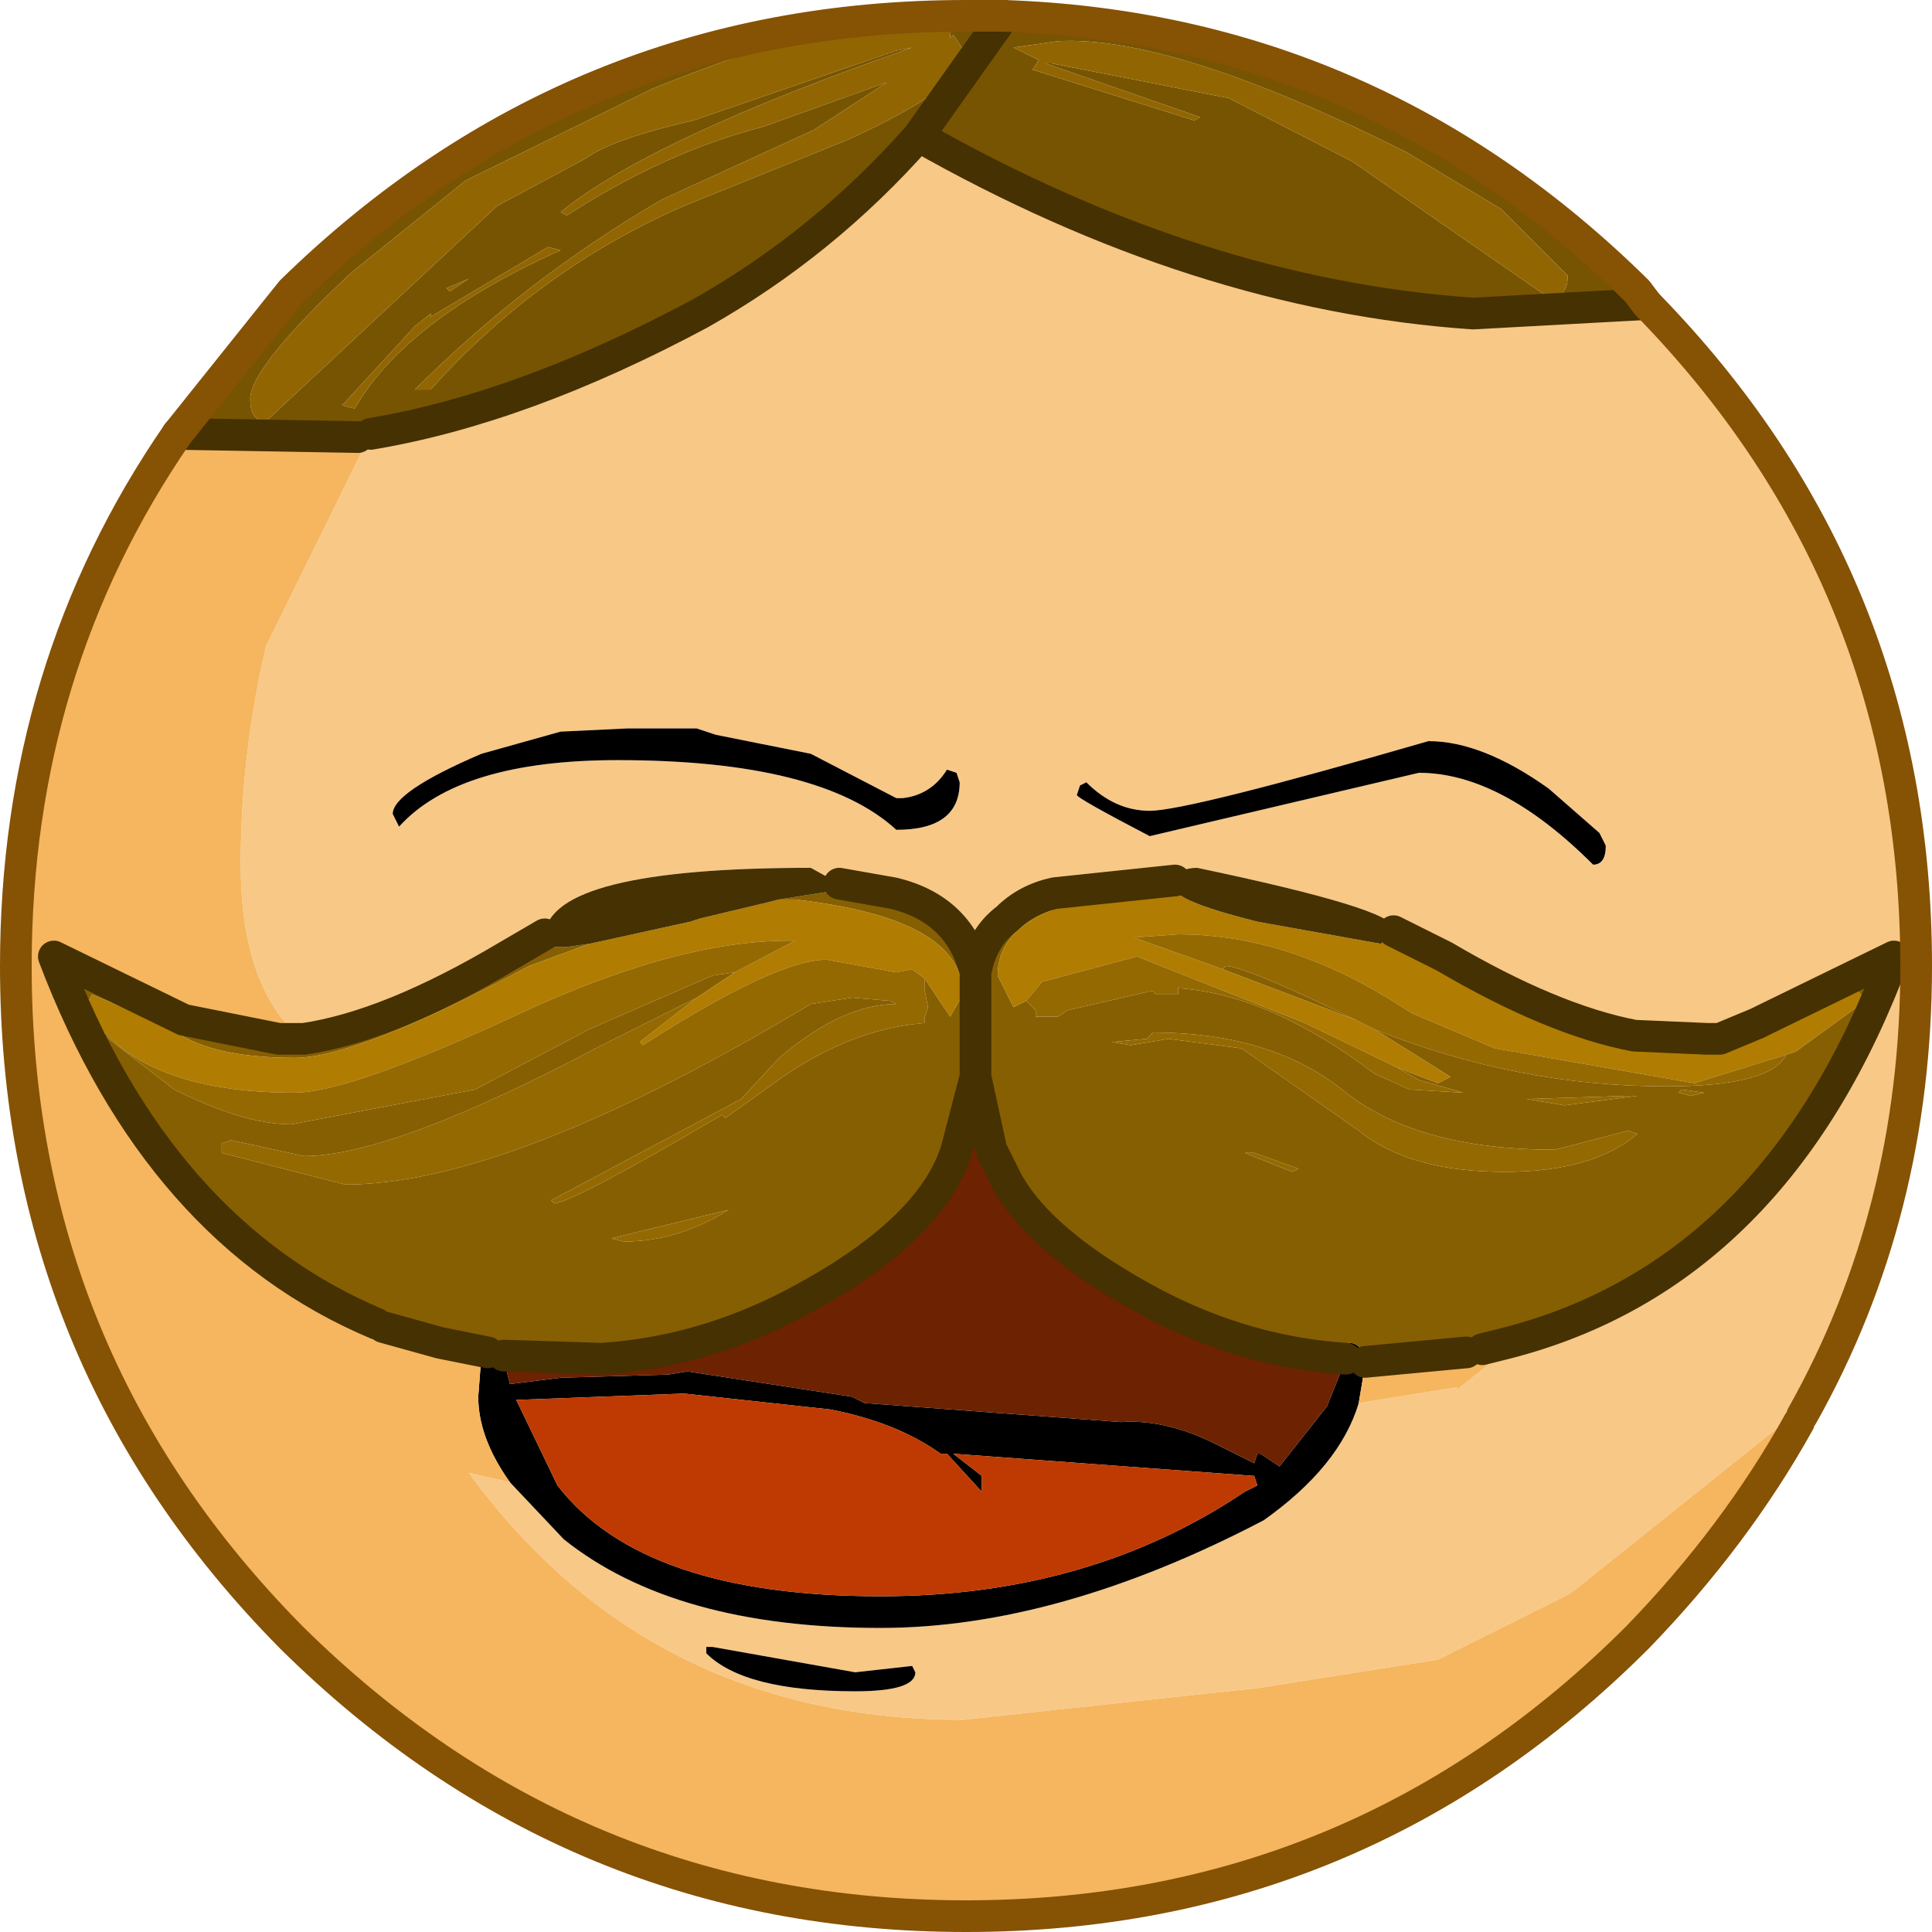 <?xml version="1.0" encoding="UTF-8" standalone="no"?>
<svg xmlns:xlink="http://www.w3.org/1999/xlink" height="30.5px" width="30.5px" xmlns="http://www.w3.org/2000/svg">
  <g transform="matrix(1.0, 0.0, 0.0, 1.0, 15.25, 15.25)">
    <path d="M-9.4 -8.4 Q-7.0 -8.8 -4.2 -10.3 -2.25 -11.4 -0.75 -13.1 3.65 -10.6 8.0 -10.3 L10.75 -10.45 Q15.0 -6.1 15.0 0.0 15.0 3.9 13.2 7.1 L13.05 7.1 9.55 9.9 7.45 10.95 4.6 11.4 -0.05 11.9 Q-5.0 11.9 -7.85 8.0 L-7.2 8.15 -6.35 9.05 Q-4.6 10.45 -1.35 10.45 1.45 10.45 4.7 8.75 5.9 7.9 6.2 6.9 L7.75 6.65 7.75 6.7 7.8 6.65 8.3 6.25 8.25 6.1 8.25 6.05 8.15 6.05 8.55 5.95 Q12.8 4.85 14.65 -0.15 L12.6 0.85 12.5 0.9 11.9 1.15 11.7 1.15 10.55 1.1 Q9.25 0.85 7.55 -0.15 L6.75 -0.55 6.75 -0.6 Q6.75 -0.9 3.65 -1.55 3.35 -1.55 3.3 -1.35 L1.4 -1.15 Q0.95 -1.05 0.65 -0.75 0.25 -0.45 0.15 0.1 -0.1 -0.9 -1.15 -1.15 L-2.0 -1.3 -2.45 -1.55 Q-6.55 -1.55 -6.65 -0.5 L-7.25 -0.15 Q-9.1 0.95 -10.45 1.15 L-10.8 1.15 -10.7 1.1 -10.7 0.95 Q-11.45 0.1 -11.45 -1.6 -11.45 -3.35 -11.05 -5.05 L-9.4 -8.4 M1.9 -2.9 L1.8 -2.85 1.75 -2.7 Q1.75 -2.65 2.9 -2.05 L7.15 -3.05 Q8.45 -3.05 9.9 -1.6 10.1 -1.6 10.1 -1.9 L10.0 -2.1 9.2 -2.8 Q8.15 -3.55 7.3 -3.55 3.5 -2.45 2.9 -2.45 2.35 -2.45 1.9 -2.9 M-5.35 -3.75 L-6.4 -3.7 -7.65 -3.35 Q-9.05 -2.75 -9.05 -2.4 L-8.95 -2.2 Q-8.0 -3.25 -5.5 -3.25 -2.3 -3.25 -1.1 -2.15 -0.1 -2.15 -0.1 -2.9 L-0.15 -3.05 -0.3 -3.1 Q-0.55 -2.7 -1.0 -2.65 L-1.1 -2.65 -2.45 -3.35 -3.95 -3.65 -4.25 -3.75 -5.35 -3.75 M-4.1 10.75 L-4.1 10.85 Q-3.5 11.45 -1.75 11.45 -0.8 11.45 -0.8 11.15 L-0.85 11.05 -1.75 11.15 -4.0 10.75 -4.1 10.75" fill="#f8c887" fill-rule="evenodd" stroke="none"/>
    <path d="M1.9 -2.9 Q2.35 -2.45 2.9 -2.45 3.5 -2.45 7.3 -3.55 8.15 -3.55 9.2 -2.8 L10.0 -2.1 10.1 -1.9 Q10.1 -1.6 9.9 -1.6 8.45 -3.05 7.15 -3.05 L2.9 -2.05 Q1.75 -2.65 1.75 -2.7 L1.8 -2.85 1.9 -2.9 M6.0 6.2 L6.05 5.95 Q6.25 5.95 6.3 6.25 L6.3 6.3 6.2 6.9 Q5.9 7.9 4.7 8.75 1.45 10.45 -1.35 10.45 -4.6 10.45 -6.35 9.05 L-7.2 8.15 Q-7.7 7.45 -7.7 6.8 L-7.65 6.15 -7.55 6.1 -7.45 6.05 -7.4 6.15 -7.3 6.15 -7.25 6.35 -7.25 6.4 -7.2 6.6 -6.4 6.5 -4.7 6.45 -4.4 6.4 -1.8 6.8 -1.6 6.9 2.45 7.2 Q3.15 7.15 3.95 7.55 L4.55 7.85 4.6 7.7 4.65 7.7 4.95 7.9 5.7 6.95 6.0 6.2 M0.25 8.3 L-0.3 7.7 -0.4 7.7 Q-1.1 7.2 -2.15 7.0 L-4.45 6.75 -7.1 6.85 -6.45 8.2 Q-5.1 9.95 -1.35 9.95 1.95 9.95 4.4 8.3 L4.6 8.2 4.55 8.05 -0.2 7.7 0.25 8.05 0.25 8.3 M-5.35 -3.75 L-4.25 -3.75 -3.95 -3.65 -2.45 -3.35 -1.1 -2.65 -1.0 -2.65 Q-0.55 -2.7 -0.3 -3.1 L-0.15 -3.05 -0.1 -2.9 Q-0.1 -2.15 -1.1 -2.15 -2.3 -3.25 -5.5 -3.25 -8.0 -3.25 -8.95 -2.2 L-9.05 -2.4 Q-9.05 -2.75 -7.65 -3.35 L-6.4 -3.7 -5.35 -3.75 M-4.1 10.75 L-4.0 10.75 -1.75 11.15 -0.85 11.05 -0.8 11.15 Q-0.8 11.45 -1.75 11.45 -3.5 11.45 -4.1 10.85 L-4.1 10.75" fill="#000000" fill-rule="evenodd" stroke="none"/>
    <path d="M1.25 -14.25 L1.35 -14.25 4.15 -13.7 6.1 -12.7 9.2 -10.55 Q9.5 -10.55 9.5 -10.9 L8.45 -11.95 6.95 -12.85 Q3.25 -14.7 1.45 -14.6 L0.75 -14.5 1.15 -14.3 1.05 -14.15 3.6 -13.35 3.7 -13.4 1.25 -14.25 M-12.45 -8.4 L-10.65 -10.65 Q-6.2 -15.0 0.0 -15.0 L0.6 -15.0 -0.75 -13.1 0.6 -15.0 Q6.4 -14.8 10.6 -10.65 L10.75 -10.45 8.0 -10.3 Q3.65 -10.6 -0.75 -13.1 -2.25 -11.4 -4.2 -10.3 -7.0 -8.8 -9.4 -8.4 L-9.4 -8.45 -9.6 -8.35 -12.45 -8.4 M-8.2 -10.7 L-8.15 -10.65 -7.85 -10.85 -8.2 -10.7 M-6.4 -11.3 L-6.6 -11.35 -8.45 -10.25 -8.45 -10.3 -8.7 -10.1 -9.85 -8.85 -9.65 -8.8 Q-8.85 -10.2 -6.4 -11.3 M-0.25 -14.65 L-0.25 -14.7 Q-0.2 -14.9 -0.45 -14.9 L-0.75 -14.8 -1.2 -14.9 Q-2.35 -14.9 -4.95 -13.85 L-7.9 -12.4 -9.7 -10.95 Q-11.3 -9.45 -11.3 -8.95 -11.3 -8.6 -11.05 -8.6 L-7.4 -12.0 -6.0 -12.75 Q-5.6 -13.05 -4.3 -13.35 L-1.1 -14.45 -0.85 -14.5 Q-5.0 -13.05 -6.4 -11.9 L-6.3 -11.85 Q-4.75 -12.85 -3.2 -13.25 L-1.25 -13.95 -2.4 -13.2 -4.8 -12.1 Q-6.95 -10.85 -8.7 -9.1 L-8.45 -9.1 Q-6.75 -11.0 -4.45 -12.0 L-1.85 -13.05 Q0.0 -13.9 0.0 -14.4 L-0.2 -14.7 -0.25 -14.65" fill="#775402" fill-rule="evenodd" stroke="none"/>
    <path d="M1.25 -14.25 L3.7 -13.4 3.6 -13.35 1.05 -14.15 1.15 -14.3 0.75 -14.5 1.45 -14.6 Q3.25 -14.7 6.95 -12.85 L8.45 -11.95 9.5 -10.9 Q9.5 -10.55 9.2 -10.55 L6.1 -12.7 4.15 -13.7 1.35 -14.25 1.25 -14.25 M-0.25 -14.65 L-0.2 -14.7 0.0 -14.4 Q0.0 -13.9 -1.85 -13.05 L-4.45 -12.0 Q-6.75 -11.0 -8.45 -9.1 L-8.7 -9.1 Q-6.95 -10.85 -4.8 -12.1 L-2.4 -13.2 -1.25 -13.95 -3.2 -13.25 Q-4.75 -12.85 -6.3 -11.85 L-6.4 -11.9 Q-5.0 -13.05 -0.85 -14.5 L-1.1 -14.45 -4.3 -13.35 Q-5.6 -13.05 -6.0 -12.75 L-7.4 -12.0 -11.05 -8.6 Q-11.3 -8.6 -11.3 -8.95 -11.3 -9.45 -9.7 -10.95 L-7.9 -12.4 -4.95 -13.85 Q-2.35 -14.9 -1.2 -14.9 L-0.75 -14.8 -0.45 -14.9 Q-0.2 -14.9 -0.25 -14.7 L-0.25 -14.65 M-6.4 -11.3 Q-8.85 -10.2 -9.65 -8.8 L-9.85 -8.85 -8.7 -10.1 -8.45 -10.3 -8.45 -10.25 -6.6 -11.35 -6.4 -11.3 M-8.2 -10.7 L-7.85 -10.85 -8.15 -10.65 -8.2 -10.7" fill="#916602" fill-rule="evenodd" stroke="none"/>
    <path d="M0.15 0.1 Q0.25 -0.45 0.65 -0.75 0.95 -1.05 1.4 -1.15 L3.3 -1.35 3.25 -1.25 3.3 -1.2 Q0.5 -1.1 0.5 0.15 L0.75 0.65 0.95 0.55 1.1 0.7 1.1 0.8 1.45 0.8 1.6 0.7 2.9 0.4 2.95 0.4 3.0 0.45 3.35 0.45 3.35 0.35 Q4.8 0.45 6.45 1.7 L7.0 1.95 7.85 2.0 7.15 1.8 6.8 1.6 7.45 1.85 7.65 1.75 6.45 1.0 Q8.7 1.9 11.05 1.9 12.7 1.9 12.95 1.4 L13.1 1.35 14.2 0.55 14.05 0.35 12.6 0.85 14.65 -0.15 Q12.8 4.85 8.55 5.95 L8.15 6.05 7.9 6.05 7.9 6.1 6.3 6.25 Q6.25 5.95 6.05 5.95 L6.0 6.2 Q4.45 6.1 3.0 5.35 1.2 4.4 0.65 3.4 L0.4 2.9 0.15 1.75 0.15 0.1 0.15 1.75 -0.15 2.9 Q-0.55 4.2 -2.75 5.35 -4.2 6.1 -5.75 6.2 L-7.3 6.15 -7.4 6.15 -7.45 6.05 -7.55 6.1 -8.3 5.95 -9.2 5.7 -9.25 5.55 -9.3 5.65 Q-12.75 4.2 -14.4 -0.15 L-12.35 0.85 -10.85 1.15 -10.8 1.15 -10.45 1.15 Q-9.1 0.95 -7.25 -0.15 L-6.65 -0.5 -6.65 -0.45 -6.6 -0.3 -6.3 -0.3 -5.95 -0.35 -6.9 0.0 Q-9.6 1.45 -10.6 1.45 -12.0 1.45 -12.6 0.95 L-13.8 0.45 -13.9 0.65 -13.6 1.05 -13.6 1.1 -12.5 1.95 Q-11.4 2.5 -10.65 2.5 L-7.75 1.95 -5.95 1.0 -4.0 0.15 -3.65 0.1 -4.25 0.5 -5.75 1.25 Q-9.05 3.0 -10.45 3.0 L-11.6 2.75 -11.75 2.8 -11.75 2.95 -9.8 3.45 Q-7.2 3.45 -2.45 0.6 L-1.8 0.5 -1.2 0.55 -1.1 0.6 Q-1.95 0.6 -2.95 1.45 L-3.55 2.1 -6.55 3.7 -6.5 3.75 Q-6.15 3.7 -3.85 2.35 L-3.8 2.4 -3.45 2.15 -3.1 1.9 Q-1.9 1.0 -0.65 0.9 L-0.65 0.8 -0.6 0.65 -0.65 0.4 -0.65 0.2 -0.25 0.8 -0.05 0.45 Q-0.05 -0.75 -2.7 -1.05 L-2.95 -1.05 -2.0 -1.2 -2.0 -1.3 -1.15 -1.15 Q-0.1 -0.9 0.15 0.1 M6.75 -0.55 L7.55 -0.15 Q9.25 0.85 10.55 1.1 L10.4 1.1 Q7.65 0.3 7.2 -0.1 L6.7 -0.5 6.75 -0.55 M11.7 1.15 L11.9 1.15 11.65 1.2 11.7 1.15 M4.05 0.05 L4.1 0.0 Q4.4 0.0 6.15 0.85 L5.5 0.6 4.05 0.05 M11.3 1.95 L11.25 2.0 11.45 2.05 11.65 2.0 11.3 1.95 M10.6 2.65 L10.45 2.6 9.3 2.9 Q7.15 2.9 6.0 2.0 4.85 1.05 2.95 1.05 L2.85 1.15 2.3 1.2 2.6 1.25 3.2 1.15 4.35 1.3 6.2 2.6 Q7.0 3.25 8.5 3.25 9.9 3.25 10.6 2.65 M10.6 2.05 L10.45 2.05 8.85 2.1 9.45 2.2 10.6 2.05 M5.15 3.25 L5.25 3.2 4.55 2.95 4.4 2.95 5.15 3.25 M-5.6 4.3 L-5.4 4.35 Q-4.55 4.35 -3.75 3.85 L-5.6 4.3" fill="#865f02" fill-rule="evenodd" stroke="none"/>
    <path d="M12.6 0.85 L14.05 0.35 14.2 0.55 13.1 1.35 12.95 1.4 11.5 1.85 8.35 1.3 7.05 0.75 6.65 0.5 Q5.0 -0.5 3.35 -0.5 L2.65 -0.45 4.05 0.05 5.5 0.6 6.15 0.85 6.45 1.0 7.65 1.75 7.45 1.85 6.8 1.6 5.35 0.9 2.7 -0.15 1.2 0.25 0.95 0.55 0.75 0.65 0.5 0.15 Q0.5 -1.1 3.3 -1.2 3.4 -1.0 4.6 -0.7 L6.55 -0.35 6.7 -0.5 7.2 -0.1 Q7.65 0.3 10.4 1.1 L10.55 1.1 11.7 1.15 11.65 1.2 11.9 1.15 12.5 0.9 12.6 0.85 M-5.95 -0.35 L-4.35 -0.7 -4.2 -0.75 -3.15 -1.0 -2.95 -1.05 -2.7 -1.05 Q-0.05 -0.75 -0.05 0.45 L-0.25 0.8 -0.65 0.2 -0.85 0.05 -1.1 0.1 -2.2 -0.1 Q-3.0 -0.1 -5.1 1.25 L-5.15 1.2 -4.25 0.5 -3.65 0.1 -2.7 -0.4 -2.8 -0.4 Q-4.6 -0.4 -7.15 0.8 -9.75 2.0 -10.6 2.0 -12.7 2.0 -13.6 1.05 L-13.9 0.65 -13.8 0.45 -12.6 0.95 Q-12.0 1.45 -10.6 1.45 -9.6 1.45 -6.9 0.0 L-5.95 -0.35" fill="#b07c02" fill-rule="evenodd" stroke="none"/>
    <path d="M12.95 1.4 Q12.7 1.9 11.05 1.9 8.7 1.9 6.45 1.0 L6.15 0.85 Q4.4 0.0 4.1 0.0 L4.05 0.05 2.65 -0.45 3.35 -0.5 Q5.0 -0.5 6.65 0.5 L7.05 0.75 8.35 1.3 11.5 1.85 12.95 1.4 M6.8 1.6 L7.15 1.8 7.85 2.0 7.0 1.95 6.45 1.7 Q4.8 0.45 3.35 0.35 L3.35 0.45 3.0 0.45 2.95 0.4 2.9 0.4 1.6 0.7 1.45 0.8 1.1 0.8 1.1 0.7 0.95 0.55 1.2 0.25 2.7 -0.15 5.35 0.9 6.8 1.6 M10.6 2.05 L9.45 2.2 8.85 2.1 10.45 2.05 10.6 2.05 M10.6 2.65 Q9.9 3.25 8.5 3.25 7.0 3.25 6.2 2.6 L4.35 1.3 3.2 1.15 2.6 1.25 2.3 1.2 2.85 1.15 2.95 1.05 Q4.85 1.05 6.0 2.0 7.15 2.9 9.3 2.9 L10.45 2.6 10.6 2.65 M11.3 1.95 L11.65 2.0 11.45 2.05 11.25 2.0 11.3 1.95 M5.15 3.25 L4.4 2.95 4.55 2.95 5.25 3.2 5.15 3.25 M-13.6 1.05 Q-12.7 2.0 -10.6 2.0 -9.75 2.0 -7.15 0.8 -4.6 -0.4 -2.8 -0.4 L-2.7 -0.4 -3.65 0.1 -4.0 0.15 -5.95 1.0 -7.75 1.95 -10.65 2.5 Q-11.4 2.5 -12.5 1.95 L-13.6 1.1 -13.6 1.05 M-4.25 0.5 L-5.15 1.2 -5.1 1.25 Q-3.0 -0.1 -2.2 -0.1 L-1.1 0.1 -0.85 0.05 -0.65 0.2 -0.65 0.4 -0.6 0.65 -0.65 0.8 -0.65 0.9 Q-1.9 1.0 -3.1 1.9 L-3.45 2.15 -3.8 2.4 -3.85 2.35 Q-6.15 3.7 -6.5 3.75 L-6.55 3.7 -3.55 2.1 -2.95 1.45 Q-1.95 0.6 -1.1 0.6 L-1.2 0.55 -1.8 0.5 -2.45 0.6 Q-7.2 3.45 -9.8 3.45 L-11.75 2.95 -11.75 2.8 -11.6 2.75 -10.45 3.0 Q-9.05 3.0 -5.75 1.25 L-4.25 0.5 M-5.6 4.3 L-3.75 3.85 Q-4.55 4.35 -5.4 4.35 L-5.6 4.3" fill="#956902" fill-rule="evenodd" stroke="none"/>
    <path d="M3.3 -1.2 L3.25 -1.25 3.3 -1.35 Q3.35 -1.55 3.65 -1.55 6.75 -0.9 6.75 -0.6 L6.75 -0.55 6.7 -0.5 6.55 -0.35 4.6 -0.7 Q3.4 -1.0 3.3 -1.2 M-5.95 -0.35 L-6.3 -0.3 -6.6 -0.3 -6.65 -0.45 -6.65 -0.5 Q-6.55 -1.55 -2.45 -1.55 L-2.0 -1.3 -2.0 -1.2 -2.95 -1.05 -3.15 -1.0 -4.2 -0.75 -4.35 -0.7 -5.95 -0.35" fill="#453101" fill-rule="evenodd" stroke="none"/>
    <path d="M-12.45 -8.4 L-9.6 -8.35 -9.4 -8.45 -9.4 -8.4 -11.05 -5.05 Q-11.45 -3.35 -11.45 -1.6 -11.45 0.1 -10.7 0.95 L-10.7 1.1 -10.8 1.15 -10.85 1.15 -12.35 0.85 -14.4 -0.15 Q-12.75 4.2 -9.3 5.65 L-9.25 5.55 -9.2 5.7 -8.3 5.95 -7.55 6.1 -7.65 6.15 -7.7 6.8 Q-7.7 7.45 -7.2 8.15 L-7.85 8.0 Q-5.0 11.9 -0.05 11.9 L4.6 11.4 7.45 10.95 9.55 9.9 13.05 7.1 13.2 7.1 13.25 7.1 13.15 7.2 Q12.15 9.0 10.6 10.6 6.2 15.0 0.0 15.0 -6.2 15.0 -10.65 10.6 -15.0 6.2 -15.0 0.0 -15.0 -4.7 -12.45 -8.4 M6.3 6.25 L7.9 6.1 7.9 6.05 8.15 6.05 8.25 6.05 8.25 6.1 8.3 6.25 7.8 6.65 7.75 6.7 7.75 6.65 6.2 6.9 6.3 6.3 6.3 6.25" fill="#f5b65f" fill-rule="evenodd" stroke="none"/>
    <path d="M0.15 1.75 L0.4 2.9 0.65 3.4 Q1.2 4.4 3.0 5.35 4.45 6.1 6.0 6.2 L5.7 6.95 4.95 7.9 4.65 7.7 4.6 7.7 4.55 7.85 3.95 7.55 Q3.15 7.15 2.45 7.2 L-1.6 6.9 -1.8 6.8 -4.4 6.4 -4.7 6.45 -6.4 6.5 -7.2 6.6 -7.25 6.4 -7.25 6.35 -7.3 6.15 -5.75 6.2 Q-4.2 6.1 -2.75 5.35 -0.55 4.2 -0.15 2.9 L0.15 1.75" fill="#6d2201" fill-rule="evenodd" stroke="none"/>
    <path d="M0.25 8.3 L0.25 8.05 -0.2 7.7 4.55 8.05 4.6 8.2 4.4 8.3 Q1.95 9.95 -1.35 9.95 -5.1 9.95 -6.45 8.2 L-7.1 6.85 -4.45 6.75 -2.15 7.0 Q-1.1 7.2 -0.4 7.7 L-0.3 7.7 0.25 8.3" fill="#bf3a02" fill-rule="evenodd" stroke="none"/>
    <path d="M-12.45 -8.4 L-9.6 -8.35 M-9.4 -8.4 Q-7.0 -8.8 -4.2 -10.3 -2.25 -11.4 -0.75 -13.1 L0.6 -15.0 M3.3 -1.35 L1.4 -1.15 Q0.95 -1.05 0.65 -0.75 0.25 -0.45 0.15 0.1 L0.15 1.75 0.4 2.9 0.65 3.4 Q1.2 4.4 3.0 5.35 4.45 6.1 6.0 6.2 M6.3 6.25 L7.9 6.1 M8.15 6.05 L8.55 5.95 Q12.8 4.85 14.65 -0.15 L12.6 0.85 12.5 0.9 11.9 1.15 11.7 1.15 10.55 1.1 Q9.25 0.85 7.55 -0.15 L6.75 -0.55 M10.75 -10.45 L8.0 -10.3 Q3.65 -10.6 -0.75 -13.1 M-7.55 6.1 L-8.3 5.95 -9.2 5.7 M-9.3 5.65 Q-12.75 4.2 -14.4 -0.15 L-12.35 0.85 -10.85 1.15 -10.8 1.15 -10.45 1.15 Q-9.1 0.95 -7.25 -0.15 L-6.65 -0.5 M0.15 0.1 Q-0.1 -0.9 -1.15 -1.15 L-2.0 -1.3 M-7.3 6.15 L-5.75 6.2 Q-4.2 6.1 -2.75 5.35 -0.55 4.2 -0.15 2.9 L0.15 1.75" fill="none" stroke="#453101" stroke-linecap="round" stroke-linejoin="round" stroke-width="0.5"/>
    <path d="M0.6 -15.0 L0.0 -15.0 Q-6.2 -15.0 -10.65 -10.65 L-12.45 -8.4 Q-15.0 -4.7 -15.0 0.0 -15.0 6.2 -10.65 10.6 -6.2 15.0 0.0 15.0 6.2 15.0 10.6 10.6 12.15 9.0 13.15 7.2 M0.6 -15.0 Q6.4 -14.8 10.6 -10.65 L10.75 -10.45 Q15.0 -6.1 15.0 0.0 15.0 3.9 13.2 7.1" fill="none" stroke="#865204" stroke-linecap="round" stroke-linejoin="round" stroke-width="0.5"/>
  </g>
</svg>
